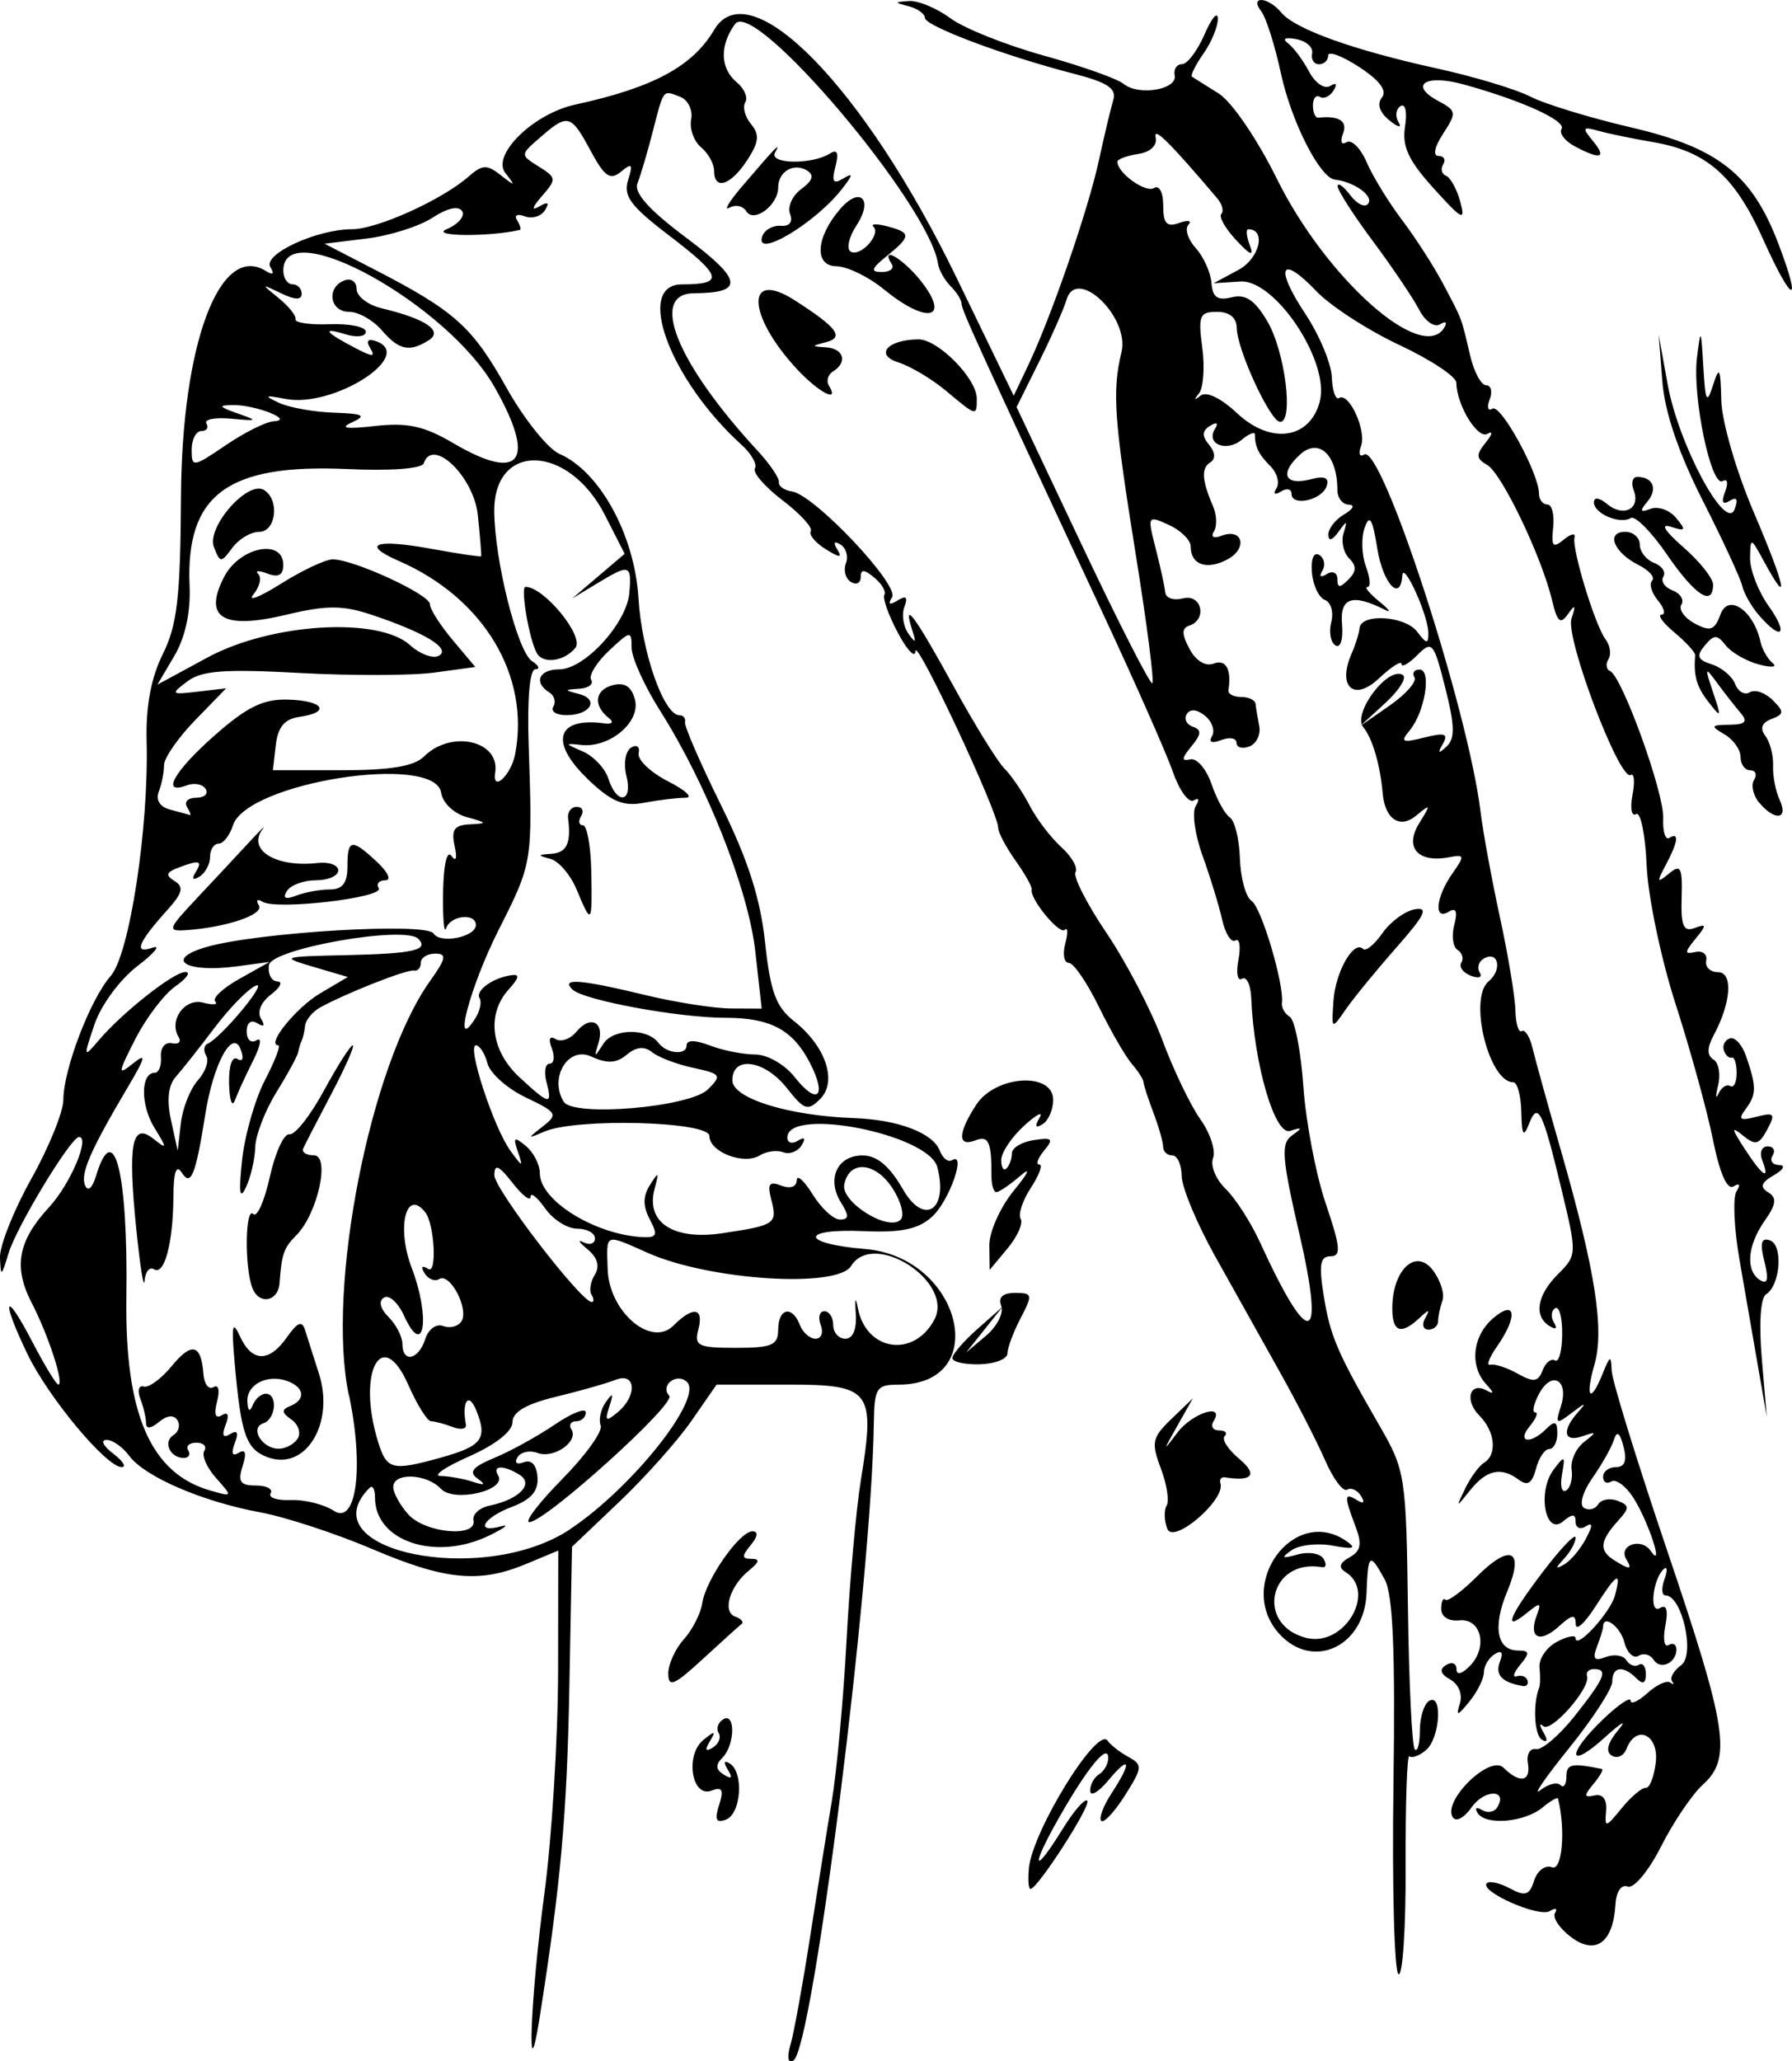 <?xml version="1.0" encoding="UTF-8" standalone="no"?>
<!-- Created with Inkscape (http://www.inkscape.org/) -->

<svg
   width="51.732mm"
   height="59.48mm"
   viewBox="0 0 51.732 59.48"
   version="1.1"
   id="svg5"
   xml:space="preserve"
   xmlns="http://www.w3.org/2000/svg"
   xmlns:svg="http://www.w3.org/2000/svg"><defs
     id="defs2" /><g
     id="layer1"
     transform="translate(-431.738,-698.376)"><path
       style="fill:#000000;stroke-width:0.265"
       d="m 454.565,757.354 c 0.098,-0.35 0.346,-1.717 0.551,-3.038 0.205,-1.321 0.49,-3.107 0.635,-3.969 0.144,-0.862 0.336,-2.953 0.426,-4.646 0.09,-1.693 0.275,-3.768 0.412,-4.61 0.423,-2.597 0.296,-2.762 -2.112,-2.762 h -2.052 l -0.725,1.046 c -0.399,0.575 -1.338,1.628 -2.087,2.34 l -1.362,1.294 -0.077,4.076 c -0.069,3.652 -0.248,5.646 -0.856,9.5 -0.384,2.435 -0.271,-0.533 0.136,-3.572 0.214,-1.601 0.392,-4.482 0.395,-6.403 l 0.005,-3.492 -0.918,0.383 c -1.359,0.568 -2.339,0.474 -4.455,-0.428 -1.047,-0.446 -2.499,-0.922 -3.227,-1.057 -1.678,-0.311 -3.339,-1.027 -3.785,-1.631 -0.19,-0.258 -0.488,-0.465 -0.661,-0.461 -0.174,0.005 -0.085,0.183 0.198,0.397 0.282,0.214 0.391,0.388 0.242,0.388 -0.438,0 -2.106,-1.998 -2.711,-3.248 -0.777,-1.604 -0.677,-1.924 0.121,-0.39 0.36,0.691 0.703,1.257 0.763,1.257 0.179,0 -0.285,-1.423 -0.769,-2.359 -0.535,-1.035 -0.396,-1.789 0.509,-2.766 0.603,-0.651 1.185,-2.019 0.859,-2.019 -0.235,0 -1.807,2.594 -2.037,3.361 -0.203,0.677 -0.224,0.687 -0.245,0.122 -0.013,-0.34 0.394,-1.364 0.903,-2.274 0.509,-0.911 0.926,-1.938 0.926,-2.283 0,-0.868 0.782,-2.914 1.366,-3.571 0.542,-0.611 1.103,-4.272 1.038,-6.773 -0.026,-1.007 0.126,-1.829 0.466,-2.514 0.417,-0.839 0.509,-1.633 0.526,-4.549 0.026,-4.416 1.12,-7.329 2.445,-6.51 0.212,0.131 0.26,0.093 0.135,-0.109 -0.228,-0.369 1.337,-1.094 2.361,-1.094 0.722,0 2.601,-0.85 3.366,-1.523 0.393,-0.345 0.525,-0.35 0.926,-0.035 0.418,0.328 0.432,0.321 0.13,-0.066 -0.405,-0.519 0.81,-1.708 2.012,-1.97 2.254,-0.49 3.394,-1.102 4.017,-2.159 1.022,-1.732 4.328,1.647 6.995,7.148 l 1.653,3.41 0.422,-0.888 c 0.671,-1.415 1.723,-4.462 2.036,-5.901 0.158,-0.728 0.346,-1.515 0.417,-1.75 0.098,-0.325 -0.173,-0.504 -1.134,-0.751 -1.984,-0.509 -4.306,-1.379 -4.306,-1.613 0,-0.117 -0.208,-0.267 -0.463,-0.334 -0.432,-0.113 -0.431,-0.123 0.011,-0.152 0.261,-0.017 0.796,0.207 1.191,0.498 0.394,0.291 1.607,0.775 2.695,1.076 1.088,0.301 2.123,0.668 2.301,0.815 0.428,0.355 1.56,0.169 1.476,-0.243 -0.036,-0.178 0.059,-0.324 0.211,-0.324 0.153,0 0.446,-0.387 0.651,-0.86 0.206,-0.473 0.378,-0.678 0.384,-0.456 0.006,0.222 -0.18,0.676 -0.414,1.009 -0.233,0.333 -0.382,0.633 -0.331,0.668 0.051,0.035 0.396,0.252 0.766,0.482 0.38,0.237 1.112,1.309 1.682,2.462 1.42,2.873 4.188,5.339 4.829,4.303 0.1,-0.162 0.05,-0.205 -0.118,-0.101 -0.162,0.1 -0.43,-0.088 -0.603,-0.422 -0.171,-0.332 -0.772,-1.223 -1.336,-1.98 -0.564,-0.758 -1.022,-1.472 -1.017,-1.587 0.005,-0.115 0.172,0.006 0.371,0.269 0.2,0.263 0.433,0.365 0.519,0.226 0.139,-0.225 -0.424,-0.621 -0.97,-0.682 -0.432,-0.049 -1.258,-1.677 -1.557,-3.066 -0.172,-0.8 -0.426,-1.604 -0.566,-1.786 -0.354,-0.462 0.191,-0.432 0.577,0.032 0.397,0.478 2.087,1.084 4.495,1.612 1.074,0.236 2.288,0.602 2.697,0.813 0.41,0.212 1.72,0.612 2.912,0.89 2.516,0.586 3.488,1.355 4.252,3.369 0.696,1.833 0.392,1.727 -0.454,-0.159 -0.814,-1.813 -1.623,-2.525 -3.167,-2.787 -0.577,-0.098 -1.287,-0.244 -1.576,-0.325 -0.463,-0.13 -0.483,-0.095 -0.166,0.288 0.415,0.5 0.225,0.557 -0.522,0.157 -0.286,-0.153 -0.457,-0.378 -0.381,-0.501 0.145,-0.234 -1.156,-0.825 -2.833,-1.286 -1.102,-0.303 -1.584,0.021 -0.719,0.483 0.521,0.279 0.529,0.335 0.134,0.939 -0.248,0.378 -0.303,0.643 -0.135,0.643 0.157,0 0.219,0.109 0.137,0.242 -0.082,0.133 -0.045,0.282 0.082,0.331 0.127,0.049 0.312,0.386 0.411,0.75 0.156,0.576 0.057,0.526 -0.766,-0.384 -0.732,-0.808 -0.919,-1.213 -0.829,-1.787 0.066,-0.419 0.01,-0.676 -0.129,-0.59 -0.135,0.084 -0.162,0.293 -0.059,0.465 0.105,0.175 -0.011,0.152 -0.264,-0.053 -0.285,-0.231 -0.364,-0.475 -0.214,-0.661 0.156,-0.195 -0.068,-0.494 -0.658,-0.879 -0.492,-0.321 -0.895,-0.47 -0.895,-0.331 0,0.139 -0.119,0.252 -0.265,0.252 -0.146,0 -0.235,-0.142 -0.198,-0.315 0.036,-0.173 -0.172,-0.358 -0.463,-0.411 -0.314,-0.057 -0.411,-0.01 -0.238,0.117 0.16,0.117 0.434,0.484 0.609,0.815 0.176,0.334 0.448,0.522 0.61,0.422 0.178,-0.11 0.217,-0.059 0.101,0.129 -0.105,0.17 -0.282,0.254 -0.394,0.185 -0.111,-0.069 -0.202,0.042 -0.202,0.246 0,0.204 0.07,0.363 0.154,0.354 0.599,-0.065 0.853,0.097 0.715,0.457 -0.09,0.234 -0.046,0.342 0.103,0.25 0.143,-0.088 0.405,0.173 0.581,0.582 0.176,0.408 0.637,1.159 1.023,1.669 0.387,0.509 0.923,1.343 1.191,1.852 0.556,1.054 0.505,0.918 0.771,2.051 0.111,0.473 0.319,0.86 0.462,0.86 0.143,0 0.189,0.185 0.102,0.411 -0.087,0.226 -0.051,0.345 0.08,0.264 0.239,-0.148 1.344,1.868 1.344,2.452 0,0.172 0.109,0.313 0.241,0.313 0.133,0 0.208,0.299 0.168,0.664 -0.06,0.547 -0.007,0.609 0.303,0.352 0.207,-0.171 0.347,-0.202 0.313,-0.069 -0.084,0.323 0.591,2.539 0.896,2.944 0.133,0.176 0.171,0.433 0.084,0.573 -0.086,0.139 -0.065,0.294 0.046,0.342 0.349,0.153 1.567,3.525 1.535,4.251 -0.017,0.38 0.062,0.634 0.176,0.564 0.293,-0.181 0.255,0.111 -0.102,0.781 -0.267,0.502 -0.256,0.535 0.09,0.25 0.343,-0.283 0.394,-0.186 0.368,0.696 -0.024,0.813 0.053,0.993 0.373,0.874 0.351,-0.131 0.355,-0.091 0.027,0.311 -0.324,0.398 -0.324,0.45 0,0.38 0.207,-0.045 0.346,0.068 0.309,0.25 -0.036,0.182 0.115,0.331 0.336,0.331 0.444,0 0.388,0.871 -0.116,1.813 -0.198,0.37 -0.202,0.589 -0.011,0.707 0.152,0.094 0.213,0.428 0.135,0.744 -0.077,0.315 -0.072,0.423 0.012,0.241 0.084,-0.183 0.236,-0.281 0.338,-0.218 0.102,0.063 0.185,-0.106 0.185,-0.376 0,-0.27 -0.064,-0.47 -0.142,-0.444 -0.078,0.026 -0.18,-0.069 -0.228,-0.211 -0.047,-0.142 0.032,-0.297 0.176,-0.345 0.144,-0.048 0.356,0.187 0.47,0.523 0.301,0.883 0.299,1.095 -0.015,1.516 -0.227,0.305 -0.168,0.348 0.31,0.224 0.52,-0.134 0.557,-0.09 0.312,0.368 -0.236,0.441 -0.343,0.467 -0.703,0.172 -0.344,-0.281 -0.334,-0.209 0.049,0.38 0.521,0.801 0.745,0.946 0.508,0.331 -0.084,-0.218 -0.013,-0.397 0.156,-0.397 0.17,0 0.235,0.119 0.145,0.265 -0.09,0.146 -0.008,0.268 0.183,0.273 0.2,0.005 0.137,0.13 -0.148,0.295 -0.369,0.214 -0.41,0.34 -0.163,0.492 0.258,0.159 0.236,0.342 -0.101,0.822 -0.504,0.72 -0.559,1.448 -0.129,1.714 0.215,0.133 0.25,-0.025 0.121,-0.539 -0.134,-0.535 -0.092,-0.696 0.16,-0.61 0.386,0.131 0.302,1.299 -0.112,1.557 -0.16,0.1 -0.209,0.843 -0.123,1.852 l 0.144,1.686 -0.253,-1.455 c -0.139,-0.8 -0.381,-2.192 -0.537,-3.093 -0.156,-0.901 -0.194,-1.782 -0.085,-1.959 0.122,-0.197 0.088,-0.253 -0.087,-0.145 -0.181,0.112 -0.398,-0.381 -0.592,-1.348 -0.169,-0.839 -0.653,-2.596 -1.076,-3.906 -0.423,-1.31 -0.8,-3.113 -0.838,-4.007 -0.038,-0.894 -0.175,-1.561 -0.305,-1.482 -0.13,0.079 -0.177,-0.168 -0.104,-0.549 0.073,-0.381 0.05,-0.642 -0.05,-0.58 -0.317,0.196 -1.893,-3.957 -1.711,-4.51 0.132,-0.402 0.11,-0.431 -0.103,-0.13 -0.217,0.307 -0.308,0.228 -0.456,-0.397 -0.299,-1.259 -1.456,-3.672 -1.875,-3.91 -0.321,-0.182 -0.328,-0.292 -0.041,-0.646 0.19,-0.234 0.214,-0.348 0.053,-0.252 -0.284,0.17 -0.895,-0.829 -0.902,-1.475 -0.002,-0.175 -0.746,-0.667 -1.654,-1.092 -0.908,-0.426 -1.984,-1.124 -2.391,-1.552 -1.026,-1.077 -1.21,-0.694 -0.315,0.657 0.408,0.616 0.752,1.44 0.766,1.831 0.014,0.391 0.109,0.661 0.21,0.598 0.287,-0.176 0.8,0.953 0.632,1.391 -0.082,0.214 -0.041,0.323 0.091,0.241 0.504,-0.311 3.001,7.35 3.36,10.308 0.071,0.582 0.322,1.951 0.559,3.043 0.237,1.091 0.438,2.3 0.447,2.687 0.009,0.386 0.092,0.656 0.185,0.598 0.092,-0.057 0.232,0.163 0.309,0.488 0.077,0.326 0.448,1.663 0.824,2.972 0.987,3.437 1.255,5.147 0.966,6.155 -0.281,0.979 -0.121,1.156 0.238,0.263 0.21,-0.523 0.241,-0.533 0.256,-0.085 0.009,0.281 0.731,2.62 1.604,5.2 1.739,5.138 1.869,5.992 1.03,6.751 -0.307,0.277 -0.85,1.08 -1.206,1.783 -0.36,0.711 -0.789,1.225 -0.964,1.158 -0.184,-0.071 -0.331,0.142 -0.353,0.513 -0.067,1.109 -0.571,1.479 -1.283,0.945 -0.334,-0.251 -0.542,-0.563 -0.462,-0.695 0.08,-0.132 0.012,-0.157 -0.152,-0.055 -0.314,0.194 -2.046,-0.574 -1.816,-0.805 0.074,-0.074 0.375,-0.006 0.668,0.152 0.441,0.236 0.563,0.196 0.698,-0.23 0.091,-0.285 0.32,-0.456 0.514,-0.381 0.294,0.113 0.398,-1.06 0.176,-1.98 -0.013,-0.054 -0.216,0.061 -0.451,0.256 -0.517,0.429 -1.645,0.524 -1.872,0.158 -0.09,-0.146 -0.035,-0.185 0.123,-0.088 0.158,0.098 0.357,0.065 0.442,-0.073 0.325,-0.526 -0.366,-0.533 -0.734,-0.008 -0.22,0.313 -0.458,0.438 -0.551,0.288 -0.294,-0.475 1.077,-1.811 1.466,-1.428 0.477,0.469 0.796,0.409 0.705,-0.132 -0.043,-0.255 0.063,-0.436 0.235,-0.403 0.172,0.033 0.678,-0.401 1.124,-0.964 0.865,-1.092 0.968,-1.345 0.547,-1.345 -0.146,0 -0.235,0.092 -0.198,0.204 0.11,0.337 -1.038,1.645 -1.264,1.441 -0.115,-0.104 -0.113,-0.022 0.006,0.182 0.132,0.227 0.113,0.308 -0.046,0.21 -0.22,-0.136 -0.265,-1.032 -0.076,-1.507 0.029,-0.073 0.033,-0.333 0.008,-0.579 -0.024,-0.245 0.2,-0.577 0.499,-0.737 0.299,-0.16 0.543,-0.208 0.543,-0.108 0,0.359 1.008,-0.738 1.139,-1.239 0.189,-0.722 0.053,-0.64 -0.58,0.348 -0.303,0.473 -0.553,0.693 -0.555,0.488 -0.004,-0.296 -0.104,-0.282 -0.489,0.067 -0.551,0.498 -0.882,0.334 -0.638,-0.316 0.142,-0.38 0.105,-0.39 -0.283,-0.074 -0.711,0.578 -0.521,0.1 0.48,-1.211 0.509,-0.667 0.926,-1.1 0.926,-0.963 0,0.137 -0.149,0.41 -0.331,0.606 -0.262,0.282 -0.262,0.317 -10e-4,0.17 0.181,-0.102 0.461,-0.432 0.622,-0.732 0.211,-0.395 0.212,-0.497 10e-4,-0.367 -0.16,0.099 -0.291,0.039 -0.291,-0.133 0,-0.236 -0.09,-0.238 -0.365,-0.01 -0.512,0.425 -0.745,-0.865 -0.27,-1.495 0.32,-0.424 0.341,-0.412 0.242,0.139 -0.06,0.331 -0.006,0.539 0.119,0.462 0.125,-0.077 0.197,-0.348 0.159,-0.602 -0.037,-0.254 0.122,-0.611 0.354,-0.793 0.379,-0.297 0.375,-0.315 -0.041,-0.17 -0.54,0.188 -0.606,-0.158 -0.132,-0.69 0.263,-0.295 0.228,-0.293 -0.17,0.011 -0.461,0.351 -0.487,0.336 -0.32,-0.189 0.24,-0.756 -0.264,-1.043 -0.63,-0.358 -0.158,0.295 -0.209,0.537 -0.113,0.537 0.096,0 0.026,0.179 -0.155,0.397 -0.39,0.47 0.017,0.538 0.476,0.079 0.247,-0.247 0.318,-0.218 0.318,0.132 0,0.247 -0.105,0.45 -0.234,0.45 -0.129,0 -0.301,0.258 -0.383,0.573 -0.109,0.417 -0.243,0.503 -0.494,0.314 -0.508,-0.382 -0.931,-0.29 -1.406,0.303 -0.415,0.519 -0.418,0.518 -0.142,-0.051 0.154,-0.319 0.399,-0.654 0.544,-0.743 0.387,-0.239 0.32,-0.906 -0.136,-1.362 -0.442,-0.442 -0.274,-0.996 0.219,-0.719 0.211,0.118 0.205,0.059 -0.018,-0.181 -0.491,-0.529 -0.401,-1.396 0.198,-1.909 0.653,-0.56 0.723,-0.059 0.113,0.812 -0.229,0.327 -0.318,0.566 -0.198,0.532 0.12,-0.035 0.474,0.079 0.787,0.253 0.467,0.26 0.597,0.243 0.726,-0.093 0.086,-0.225 0.247,-0.353 0.357,-0.285 0.11,0.068 0.204,-0.272 0.208,-0.757 0.004,-0.484 -0.087,-0.822 -0.203,-0.75 -0.116,0.072 -0.131,0.259 -0.033,0.417 0.106,0.171 0.054,0.211 -0.128,0.098 -0.465,-0.287 -0.366,-0.89 0.247,-1.503 0.545,-0.545 0.546,-0.575 0.096,-2.447 -0.55,-2.284 -0.679,-2.543 -0.94,-1.878 -0.157,0.401 -0.204,0.325 -0.219,-0.348 -0.01,-0.473 -0.116,-0.86 -0.234,-0.86 -0.704,0 -1.298,-2.423 -0.713,-2.908 0.414,-0.344 0.28,-0.917 -0.152,-0.65 -0.138,0.085 -0.183,0.264 -0.1,0.398 0.083,0.134 -0.034,0.173 -0.259,0.086 -0.225,-0.086 -0.348,-0.255 -0.274,-0.376 0.074,-0.12 0.025,-0.286 -0.109,-0.369 -0.134,-0.083 -0.177,-0.407 -0.095,-0.721 0.102,-0.391 0.053,-0.511 -0.157,-0.381 -0.44,0.272 -0.38,-0.413 0.096,-1.092 0.371,-0.529 0.364,-0.566 -0.089,-0.479 -0.896,0.172 -1.296,-0.279 -0.866,-0.975 0.347,-0.561 0.341,-0.577 -0.086,-0.224 -0.47,0.388 -0.897,0.102 -0.964,-0.644 -0.075,-0.834 -0.296,-1.59 -0.558,-1.905 -0.329,-0.397 0.71,-1.777 1.139,-1.512 0.123,0.076 -0.102,0.438 -0.501,0.805 l -0.726,0.666 0.85,-0.591 c 0.467,-0.325 0.788,-0.691 0.712,-0.813 -0.076,-0.122 -0.009,-0.223 0.148,-0.223 0.355,0 0.155,1.227 -0.287,1.759 -0.277,0.334 -0.216,0.363 0.423,0.203 0.596,-0.15 0.704,-0.113 0.537,0.182 -0.158,0.277 -0.131,0.297 0.107,0.077 0.247,-0.227 0.239,-0.604 -0.037,-1.692 -0.335,-1.322 -0.38,-1.374 -0.808,-0.946 -0.25,0.25 -0.454,0.365 -0.454,0.256 0,-0.109 -0.295,0.079 -0.655,0.418 -0.725,0.681 -1.208,0.238 -0.786,-0.721 0.112,-0.255 0.214,-0.582 0.227,-0.728 0.038,-0.438 1.312,-0.362 1.663,0.099 0.276,0.362 0.327,0.368 0.324,0.033 -0.005,-0.511 -0.723,-2.092 -0.752,-1.654 -0.051,0.786 -0.56,0.234 -0.723,-0.784 -0.137,-0.858 -0.221,-0.995 -0.364,-0.595 -0.102,0.286 -0.086,0.787 0.036,1.115 0.122,0.327 0.143,0.595 0.046,0.595 -0.097,0 0.055,0.187 0.337,0.416 0.282,0.229 0.365,0.341 0.184,0.25 -0.958,-0.485 -1.322,-0.366 -1.256,0.409 0.037,0.439 -0.044,0.7 -0.19,0.61 -0.14,-0.087 -0.194,-0.389 -0.12,-0.673 0.074,-0.284 -0.009,-0.571 -0.184,-0.638 -0.176,-0.067 -0.344,-0.424 -0.375,-0.792 -0.033,-0.394 0.054,-0.602 0.212,-0.505 0.147,0.091 0.187,0.294 0.09,0.452 -0.106,0.171 -0.054,0.211 0.128,0.098 0.169,-0.105 0.305,-0.04 0.305,0.144 0,0.259 0.07,0.263 0.318,0.016 0.235,-0.235 0.24,-0.395 0.021,-0.614 -0.163,-0.163 -0.235,-0.491 -0.16,-0.728 0.118,-0.372 0.098,-0.377 -0.149,-0.034 -0.179,0.249 -0.287,0.279 -0.29,0.079 -0.002,-0.175 0.204,-0.439 0.459,-0.587 0.257,-0.15 0.316,-0.273 0.132,-0.278 -0.182,-0.004 -0.331,-0.194 -0.331,-0.422 0,-1.01 -0.531,-1.518 -1.073,-1.028 -0.611,0.553 -0.452,0.916 0.315,0.715 0.392,-0.103 0.529,-0.041 0.448,0.2 -0.136,0.407 -1.013,0.6 -1.013,0.223 0,-0.141 -0.137,-0.172 -0.305,-0.068 -0.181,0.112 -0.234,0.073 -0.13,-0.095 0.097,-0.156 0.017,-0.443 -0.176,-0.636 -0.338,-0.338 -0.447,-0.56 -0.447,-0.914 0,-0.091 -0.173,-0.021 -0.385,0.155 -0.439,0.365 -1.037,0.12 -0.769,-0.314 0.108,-0.176 0.054,-0.211 -0.141,-0.09 -0.233,0.144 -0.24,0.291 -0.028,0.546 0.18,0.217 0.194,0.409 0.036,0.507 -0.267,0.165 -0.245,0.52 0.079,1.267 0.108,0.248 0.119,0.574 0.026,0.725 -0.099,0.16 -0.01,0.213 0.214,0.127 0.617,-0.237 0.77,0.363 0.175,0.681 -0.596,0.319 -1.06,0.157 -1.06,-0.369 0,-0.186 -0.283,-0.468 -0.629,-0.625 -0.62,-0.282 -0.625,-0.272 -0.381,0.685 0.137,0.534 0.261,1.104 0.276,1.266 0.015,0.162 0.246,0.237 0.513,0.168 0.534,-0.14 0.709,0.61 0.183,0.785 -0.226,0.075 -0.225,0.245 0.004,0.674 0.185,0.346 0.462,0.513 0.699,0.422 0.351,-0.135 0.518,0.169 0.424,0.766 -0.017,0.109 0.147,0.198 0.366,0.198 0.218,0 0.406,0.089 0.417,0.198 0.011,0.109 0.059,0.399 0.106,0.643 0.047,0.245 -0.081,0.509 -0.285,0.587 -0.204,0.078 -0.371,0.031 -0.371,-0.106 0,-0.136 -0.198,-0.172 -0.44,-0.079 -0.274,0.105 -0.375,0.064 -0.268,-0.111 0.095,-0.154 0.006,-0.418 -0.198,-0.587 -0.228,-0.189 -0.431,-0.21 -0.528,-0.053 -0.087,0.14 -0.008,0.305 0.175,0.367 0.258,0.087 0.248,0.214 -0.043,0.567 -0.286,0.346 -0.294,0.435 -0.033,0.374 0.188,-0.045 0.464,0.276 0.614,0.713 0.149,0.437 0.387,0.87 0.529,0.962 0.142,0.093 0.273,0.628 0.291,1.191 0.018,0.562 0.17,1.111 0.337,1.219 0.283,0.183 0.948,2.425 0.875,2.949 -0.018,0.129 0.085,0.308 0.229,0.397 0.144,0.089 0.32,0.995 0.391,2.014 0.071,1.019 0.361,2.536 0.645,3.373 0.427,1.257 0.451,1.521 0.138,1.521 -0.298,0 -0.34,0.241 -0.198,1.124 0.19,1.186 0.384,1.637 1.616,3.77 0.74,1.281 0.766,1.447 0.817,5.256 0.029,2.163 0.118,3.999 0.198,4.079 0.08,0.08 0.146,-0.165 0.146,-0.544 0,-0.379 0.119,-0.764 0.265,-0.853 0.402,-0.249 0.318,1.082 -0.09,1.421 -0.195,0.162 -0.41,0.24 -0.477,0.173 -0.067,-0.067 -0.115,1.352 -0.108,3.152 0.007,1.8 -0.086,3.212 -0.207,3.137 -0.121,-0.075 -0.186,-2.534 -0.145,-5.465 0.055,-3.864 -0.014,-5.492 -0.252,-5.924 -0.437,-0.795 -0.482,-0.761 -0.525,0.396 -0.058,1.544 -1.554,2.238 -2.521,1.17 -1.274,-1.407 0.419,-3.733 1.943,-2.671 0.3,0.209 0.204,0.241 -0.397,0.129 -0.437,-0.081 -0.972,-0.021 -1.191,0.134 -0.316,0.224 -0.28,0.249 0.176,0.121 0.315,-0.088 0.651,-0.034 0.747,0.122 0.096,0.155 0.076,0.265 -0.044,0.244 -1.516,-0.263 -1.941,1.667 -0.45,2.041 1.095,0.275 2.046,-1.335 1.124,-1.905 -0.205,-0.127 -0.167,-0.258 0.123,-0.42 0.329,-0.184 0.366,-0.383 0.166,-0.907 -0.329,-0.864 -0.321,-0.973 0.05,-0.743 0.191,0.118 0.234,0.072 0.114,-0.121 -0.105,-0.17 -0.286,-0.252 -0.401,-0.181 -0.115,0.071 -0.403,-0.314 -0.639,-0.856 -0.237,-0.542 -0.831,-1.699 -1.321,-2.572 -0.49,-0.873 -1.322,-2.361 -1.85,-3.307 -0.528,-0.946 -0.962,-1.988 -0.965,-2.315 -0.003,-0.327 -0.125,-0.595 -0.271,-0.595 -0.146,0 -0.265,-0.111 -0.265,-0.247 0,-0.136 -0.127,-0.583 -0.283,-0.992 -0.156,-0.41 -0.283,-0.804 -0.283,-0.877 -1.4e-4,-0.073 -0.153,-0.311 -0.34,-0.529 -0.187,-0.218 -0.616,-0.962 -0.954,-1.654 -0.338,-0.691 -0.726,-1.257 -0.863,-1.257 -0.137,0 -0.183,-0.25 -0.103,-0.555 0.08,-0.305 0.075,-0.485 -0.012,-0.399 -0.153,0.153 -1.02,-0.901 -0.956,-1.163 0.018,-0.073 -0.193,-0.448 -0.468,-0.835 -0.275,-0.386 -0.5,-0.813 -0.5,-0.949 0,-0.442 -2.372,-5.504 -2.388,-5.095 -0.008,0.218 -0.237,-0.02 -0.508,-0.529 -0.271,-0.509 -0.446,-1.002 -0.389,-1.095 0.057,-0.093 -0.073,-0.316 -0.29,-0.496 -0.295,-0.245 -0.394,-0.248 -0.394,-0.014 0,0.172 -0.127,0.234 -0.283,0.138 -0.155,-0.096 -0.22,-0.337 -0.144,-0.536 0.076,-0.199 0.007,-0.443 -0.155,-0.543 -0.184,-0.114 -0.219,-0.06 -0.093,0.143 0.152,0.247 0.071,0.244 -0.339,-0.012 -0.297,-0.185 -0.489,-0.419 -0.427,-0.519 0.062,-0.1 -0.305,-0.501 -0.816,-0.89 -0.511,-0.389 -0.869,-0.804 -0.797,-0.92 0.072,-0.117 -0.1,-0.421 -0.381,-0.676 -2.073,-1.876 -3.099,-4.634 -1.724,-4.634 1.237,0 1.171,-0.234 -0.404,-1.435 -1.081,-0.825 -1.297,-1.119 -1.152,-1.574 0.148,-0.465 0.113,-0.506 -0.204,-0.243 -0.312,0.259 -0.471,0.151 -0.874,-0.597 -0.572,-1.062 -0.659,-1.086 -1.449,-0.401 -0.592,0.513 -0.592,0.513 -0.051,0.851 0.513,0.32 0.517,0.364 0.088,0.855 -0.279,0.319 -0.31,0.434 -0.081,0.299 0.259,-0.152 0.311,-0.12 0.172,0.105 -0.11,0.178 -0.373,0.257 -0.584,0.176 -0.214,-0.082 -0.312,-0.032 -0.222,0.114 0.089,0.144 0.125,0.27 0.08,0.28 -0.896,0.204 -2.61,0.188 -2.115,-0.021 0.337,-0.142 0.539,-0.377 0.449,-0.522 -0.1,-0.162 -0.429,-0.09 -0.854,0.189 -0.38,0.249 -1.237,0.52 -1.904,0.602 l -1.213,0.149 1.455,0.752 c 2.304,1.19 2.809,1.642 3.794,3.399 0.509,0.908 1.2,1.77 1.534,1.915 1.163,0.506 2.168,2.342 2.279,4.166 0.095,1.56 0.732,3.375 1.184,3.375 0.112,0 0.184,0.089 0.159,0.198 -0.025,0.109 0.442,1.186 1.038,2.392 0.778,1.574 1.137,2.692 1.273,3.96 0.153,1.426 0.313,1.863 0.833,2.273 0.92,0.724 1.263,1.744 0.757,2.25 -0.355,0.355 -0.459,0.321 -0.956,-0.31 -0.644,-0.819 -1.578,-0.955 -1.578,-0.23 0,0.521 1.621,1.024 3.511,1.091 1.271,0.045 2.28,0.427 2.476,0.938 0.084,0.22 0.243,0.344 0.352,0.277 0.432,-0.267 -0.078,1.182 -0.574,1.631 -0.397,0.359 -0.887,0.463 -1.957,0.416 -1.872,-0.083 -1.852,0.359 0.024,0.515 2.778,0.23 3.685,3.914 0.964,3.914 -0.639,0 -0.697,0.091 -0.712,1.124 -0.067,4.596 -1.763,18.032 -2.319,18.376 -0.162,0.1 -0.194,-0.081 -0.083,-0.475 z m 24.684,-7.389 c 0.111,0.01 0.241,-0.322 0.289,-0.738 0.092,-0.803 -0.57,-1.106 -0.846,-0.386 -0.078,0.203 -0.269,0.291 -0.425,0.194 -0.187,-0.115 -0.121,-0.37 0.192,-0.744 0.262,-0.313 0.091,-0.219 -0.38,0.208 -1.078,0.979 -1.135,0.515 -0.062,-0.513 0.437,-0.418 0.794,-0.66 0.794,-0.538 0,0.123 0.218,0.025 0.484,-0.216 0.266,-0.241 0.564,-0.379 0.661,-0.306 0.097,0.073 0.119,0.055 0.049,-0.039 -0.07,-0.095 0.05,-0.303 0.267,-0.463 0.408,-0.3 0.022,-2.011 -0.453,-2.011 -0.109,0 -0.124,-0.208 -0.032,-0.463 0.091,-0.255 0.084,-0.39 -0.017,-0.3 -0.323,0.288 -0.428,1.322 -0.114,1.128 0.192,-0.119 0.245,0.054 0.157,0.514 -0.073,0.381 -0.031,0.63 0.094,0.553 0.124,-0.077 0.226,-0.021 0.226,0.125 0,0.398 -0.469,0.608 -0.661,0.296 -0.093,-0.15 -0.288,-0.2 -0.433,-0.11 -0.145,0.09 -0.33,-0.087 -0.409,-0.393 -0.12,-0.46 -0.613,-0.818 -0.613,-0.445 0,0.061 -0.08,0.32 -0.178,0.575 -0.136,0.355 -0.076,0.425 0.256,0.298 0.239,-0.092 0.506,-0.051 0.593,0.091 0.087,0.142 0.25,0.201 0.361,0.132 0.111,-0.069 0.202,0.052 0.202,0.269 0,0.271 -0.085,0.309 -0.273,0.121 -0.384,-0.384 -0.697,-0.34 -0.697,0.099 0,0.205 -0.562,1.068 -1.248,1.918 -0.686,0.85 -1.062,1.398 -0.836,1.217 0.227,-0.181 0.491,-0.25 0.586,-0.154 0.096,0.096 0.174,-0.014 0.174,-0.243 0,-0.368 0.149,-0.4 1.025,-0.22 0.054,0.011 -0.055,0.206 -0.243,0.432 -0.283,0.34 -0.277,0.398 0.034,0.331 0.236,-0.051 0.359,0.115 0.33,0.448 -0.043,0.495 -0.014,0.49 0.449,-0.078 0.272,-0.334 0.586,-0.599 0.697,-0.589 z m -31.062,-7.458 c 1.801,-1.196 3.867,-3.797 3.38,-4.256 -0.297,-0.279 -0.786,0.107 -0.508,0.402 0.209,0.222 -3.584,3.645 -4.04,3.645 -0.151,0 0.277,-0.559 0.95,-1.243 0.674,-0.683 1.173,-1.379 1.109,-1.545 -0.064,-0.166 0.003,-0.47 0.149,-0.676 0.204,-0.287 0.227,-0.258 0.102,0.128 -0.138,0.424 -0.102,0.449 0.24,0.166 0.573,-0.476 0.529,-1.17 -0.06,-0.936 -0.255,0.101 -1.029,0.321 -1.72,0.488 -0.863,0.209 -1.257,0.44 -1.257,0.737 0,0.262 -0.496,0.651 -1.257,0.987 -0.691,0.305 -1.058,0.558 -0.815,0.563 0.243,0.005 0.659,0.079 0.926,0.166 0.351,0.114 0.389,0.088 0.136,-0.093 -0.263,-0.188 -0.142,-0.336 0.49,-0.597 0.461,-0.191 1.243,-0.622 1.738,-0.958 0.495,-0.336 0.899,-0.495 0.899,-0.354 0,0.141 -0.126,0.257 -0.28,0.257 -0.154,0 -0.215,0.106 -0.135,0.235 0.216,0.35 -0.515,0.856 -0.98,0.678 -0.222,-0.085 -0.481,-0.029 -0.576,0.125 -0.099,0.161 -0.022,0.222 0.181,0.144 0.221,-0.085 0.37,0.076 0.396,0.428 0.03,0.401 -0.183,0.649 -0.737,0.858 -0.832,0.314 -1.092,0.777 -0.316,0.563 0.255,-0.07 0.106,0.047 -0.331,0.261 -1.546,0.758 -3.307,0.179 -3.307,-1.087 0,-0.243 -0.07,-0.371 -0.156,-0.285 -1.817,1.817 3.264,2.871 5.781,1.2 z m 30.503,0.867 c -0.25,-0.404 0.423,-0.646 0.697,-0.251 0.416,0.602 -0.071,-0.879 -0.511,-1.551 -0.213,-0.326 -0.494,-0.527 -0.623,-0.447 -0.13,0.08 -0.236,0.019 -0.236,-0.135 0,-0.154 0.167,-0.28 0.372,-0.28 0.254,0 0.323,-0.186 0.218,-0.588 -0.108,-0.413 -0.191,-0.472 -0.278,-0.198 -0.068,0.215 -0.347,0.709 -0.62,1.099 -0.281,0.401 -0.387,0.776 -0.245,0.864 0.138,0.085 0.323,0.039 0.41,-0.102 0.087,-0.142 0.339,-0.188 0.559,-0.104 0.352,0.135 0.354,0.205 0.01,0.584 -0.516,0.57 -0.546,0.854 -0.119,1.124 0.46,0.292 0.551,0.288 0.365,-0.014 z m -33.283,-1.127 c -0.036,-0.173 0.172,-0.365 0.463,-0.425 0.851,-0.177 1.288,-0.622 0.872,-0.886 -0.459,-0.291 -0.807,-0.284 -0.624,0.013 0.267,0.432 -1.273,0.793 -1.652,0.387 -0.413,-0.442 -1.375,-0.478 -1.375,-0.051 0,0.17 0.197,0.528 0.438,0.794 0.487,0.538 1.983,0.673 1.877,0.169 z m -3.6,-3.617 c -0.649,-3.088 0.61,-9.509 2.343,-11.942 0.468,-0.658 0.495,-0.795 0.151,-0.795 -0.228,0 -0.415,0.119 -0.415,0.265 0,0.146 -0.089,0.246 -0.198,0.224 -0.2,-0.041 -1.975,0.658 -2.712,1.068 -0.218,0.121 -0.412,0.357 -0.43,0.523 -0.018,0.166 -0.063,0.361 -0.099,0.434 -0.036,0.073 -0.082,0.222 -0.101,0.331 -0.019,0.109 -0.302,0.629 -0.628,1.156 -0.327,0.526 -0.602,1.241 -0.612,1.587 -0.01,0.347 -0.131,0.868 -0.269,1.159 -0.179,0.378 -0.211,0.155 -0.111,-0.784 0.077,-0.722 0.375,-1.764 0.662,-2.315 0.287,-0.551 0.46,-1.002 0.385,-1.002 -0.367,0 0.509,-1.087 1.21,-1.501 l 0.796,-0.47 -0.997,-0.294 c -0.959,-0.283 -0.923,-0.296 0.966,-0.337 1.931,-0.043 2.388,-0.147 2.062,-0.473 -0.391,-0.391 -4.239,0.288 -4.308,0.76 -0.037,0.255 0.072,0.467 0.241,0.471 0.169,0.005 0.087,0.175 -0.182,0.379 -0.287,0.217 -0.407,0.505 -0.29,0.694 0.128,0.206 0.089,0.255 -0.106,0.134 -0.183,-0.113 -0.305,-0.017 -0.305,0.239 0,0.24 0.126,0.35 0.286,0.251 0.158,-0.097 0.114,0.164 -0.096,0.58 -0.21,0.416 -0.449,0.935 -0.53,1.154 -0.081,0.218 -0.157,0.003 -0.169,-0.479 -0.012,-0.514 0.087,-0.809 0.241,-0.714 0.154,0.095 0.192,-0.02 0.092,-0.28 -0.232,-0.605 -0.787,0.413 -1.018,1.869 -0.281,1.772 -0.417,2.109 -0.683,1.689 -0.155,-0.245 -0.234,-0.017 -0.239,0.693 -0.01,1.35 -0.259,2.284 -0.56,2.098 -0.129,-0.08 -0.252,0.07 -0.273,0.334 -0.021,0.263 -0.129,-0.414 -0.24,-1.506 -0.248,-2.449 -0.127,-3.085 0.495,-2.594 0.402,0.318 0.404,0.293 0.03,-0.317 -0.406,-0.66 -0.4,-1.587 0.009,-1.587 0.119,0 0.199,-0.208 0.179,-0.463 -0.02,-0.257 0.119,-0.431 0.314,-0.39 0.193,0.04 0.282,-0.039 0.198,-0.175 -0.296,-0.479 0.17,-1.136 0.705,-0.996 0.285,0.075 0.443,0.06 0.35,-0.033 -0.093,-0.093 0.223,-0.388 0.701,-0.655 l 0.87,-0.487 -0.926,0.125 c -1.502,0.203 -2.143,-0.198 -0.892,-0.557 1.485,-0.427 6.347,-0.715 6.549,-0.389 0.191,0.309 1.222,0.103 1.222,-0.244 0,-0.357 -0.735,-0.278 -0.858,0.093 -0.06,0.18 -0.1,-0.285 -0.088,-1.032 0.012,-0.8 0.112,-1.234 0.242,-1.054 0.133,0.184 0.17,0.068 0.091,-0.29 -0.103,-0.469 -0.009,-0.601 0.44,-0.622 0.513,-0.024 0.503,-0.045 -0.091,-0.209 -0.372,-0.103 -0.694,-0.41 -0.737,-0.701 -0.168,-1.154 -5.617,-0.301 -6.012,0.942 -0.092,0.288 -0.278,0.525 -0.413,0.525 -0.136,0 -0.247,0.172 -0.247,0.381 0,0.21 -0.137,0.466 -0.305,0.57 -0.189,0.117 -0.234,0.073 -0.117,-0.117 0.216,-0.349 0.118,-0.375 -0.504,-0.136 -0.345,0.132 -0.365,0.216 -0.095,0.383 0.271,0.167 0.226,0.347 -0.203,0.823 -0.857,0.951 -0.994,1.29 -0.443,1.1 0.262,-0.091 0.069,0.147 -0.429,0.528 -0.508,0.389 -1.054,1.13 -1.242,1.689 -0.321,0.95 -0.316,0.972 0.112,0.467 0.688,-0.811 2.173,-1.984 2.512,-1.984 0.167,0 0.037,0.186 -0.288,0.414 -0.325,0.228 -0.845,0.912 -1.155,1.519 -0.509,0.997 -0.516,1.066 -0.072,0.71 0.4,-0.322 0.375,-0.199 -0.136,0.664 -1.088,1.835 -1.383,2.51 -1.244,2.847 0.081,0.195 0.208,0.087 0.316,-0.268 0.521,-1.715 0.927,-0.092 0.877,3.506 -0.047,3.357 0.698,5.074 2.418,5.569 0.652,0.188 0.655,0.183 0.173,-0.357 -0.269,-0.301 -0.423,-0.654 -0.342,-0.785 0.081,-0.13 -0.021,-0.237 -0.227,-0.237 -0.205,0 -0.312,0.099 -0.237,0.22 0.075,0.121 0.017,0.22 -0.128,0.22 -0.398,0 -0.608,-0.469 -0.296,-0.661 0.15,-0.093 0.201,-0.285 0.113,-0.428 -0.101,-0.163 -0.299,-0.144 -0.533,0.051 -0.237,0.196 -0.373,0.209 -0.373,0.035 0,-0.151 -0.074,-0.469 -0.165,-0.705 -0.091,-0.236 -0.047,-0.395 0.097,-0.352 0.144,0.042 0.506,-0.221 0.803,-0.584 0.581,-0.71 0.856,-0.646 0.921,0.216 0.022,0.297 0.154,0.471 0.292,0.385 0.144,-0.089 0.188,0.088 0.102,0.416 -0.097,0.369 -0.049,0.509 0.136,0.395 0.182,-0.112 0.222,-0.012 0.111,0.278 -0.117,0.306 -0.074,0.392 0.132,0.265 0.207,-0.128 0.25,-0.041 0.132,0.265 -0.113,0.294 -0.072,0.391 0.116,0.275 0.194,-0.12 0.231,0.008 0.111,0.383 -0.144,0.453 -0.069,0.562 0.384,0.562 0.309,0 0.5,0.101 0.424,0.225 -0.076,0.124 0.184,0.211 0.58,0.194 0.395,-0.017 0.957,0.123 1.248,0.311 0.651,0.421 0.871,-1.266 0.435,-3.339 z m -2.345,1.795 c -0.624,-0.236 -0.768,-0.651 -0.953,-2.759 -0.093,-1.058 -0.061,-1.204 0.157,-0.728 0.345,0.751 0.842,0.759 1.359,0.02 0.304,-0.434 0.432,-0.483 0.521,-0.198 0.065,0.207 0.245,0.774 0.401,1.26 0.458,1.434 -0.395,2.816 -1.485,2.404 z m 0.87,-0.539 c 0.1,-0.162 0.018,-0.409 -0.183,-0.549 -0.282,-0.197 -0.29,-0.286 -0.034,-0.389 0.449,-0.182 0.417,-0.53 -0.066,-0.715 -0.579,-0.222 -1.194,0.086 -1.17,0.587 0.013,0.275 0.07,0.313 0.154,0.104 0.073,-0.182 0.243,-0.331 0.376,-0.331 0.355,0 0.296,0.732 -0.069,0.853 -0.4,0.133 -0.037,0.734 0.444,0.734 0.201,0 0.447,-0.132 0.547,-0.294 z m -1.309,-4.346 c -0.231,-0.602 -0.207,-2.368 0.029,-2.132 0.107,0.107 0.322,-0.379 0.477,-1.08 0.156,-0.701 0.409,-1.25 0.564,-1.221 0.155,0.03 0.602,-0.536 0.994,-1.257 0.392,-0.721 0.768,-1.311 0.834,-1.311 0.066,0 -0.209,0.625 -0.61,1.389 -0.402,0.764 -0.771,1.478 -0.82,1.587 -0.049,0.109 0.089,0.198 0.308,0.198 0.482,0 0.109,1.692 -0.51,2.311 -0.357,0.357 -0.42,0.537 -0.48,1.371 -0.039,0.545 -0.593,0.646 -0.786,0.144 z m -1.624,-11.222 c 0.487,-0.516 1.164,-1.24 1.503,-1.609 0.34,-0.369 0.528,-0.553 0.419,-0.41 -0.458,0.601 0.38,1.117 1.587,0.979 0.327,-0.038 0.595,0.059 0.595,0.215 0,0.156 -0.291,0.284 -0.646,0.284 -0.355,0 -0.732,0.139 -0.837,0.31 -0.13,0.211 -0.044,0.253 0.271,0.132 0.254,-0.098 0.69,-0.177 0.969,-0.177 0.365,0 0.508,-0.186 0.508,-0.661 0,-0.8 0.119,-0.818 0.855,-0.132 0.317,0.296 0.422,0.529 0.238,0.529 -0.182,0 -0.267,0.102 -0.189,0.228 0.169,0.273 -2.954,0.638 -3.353,0.392 -0.153,-0.095 -0.202,-0.049 -0.109,0.101 0.165,0.266 -0.932,0.639 -2.119,0.719 -0.527,0.036 -0.5,-0.043 0.309,-0.899 z m 7.072,16.116 c 1.182,-0.328 1.344,-0.543 1.019,-1.353 -0.222,-0.554 -0.427,-0.279 -0.302,0.405 0.023,0.127 -0.151,0.157 -0.387,0.066 -0.236,-0.091 -0.516,-0.165 -0.621,-0.165 -0.106,0 -0.402,-0.476 -0.659,-1.058 -0.763,-1.73 -1.489,-0.347 -0.868,1.654 0.251,0.808 0.402,0.845 1.818,0.452 z m -0.458,-3.415 c 0.092,-0.291 0.319,-0.456 0.52,-0.379 0.196,0.075 0.434,0.012 0.528,-0.14 0.22,-0.356 -0.334,-1.407 -0.642,-1.217 -0.128,0.079 -0.319,0.005 -0.424,-0.166 -0.119,-0.192 -0.077,-0.239 0.11,-0.123 0.252,0.156 0.174,-1.296 -0.088,-1.632 -0.555,-0.712 -0.839,0.429 -0.396,1.593 0.551,1.45 0.361,2.658 -0.218,1.388 -0.173,-0.379 -0.434,-0.616 -0.58,-0.525 -0.164,0.101 -0.112,0.317 0.133,0.563 0.219,0.219 0.399,0.569 0.399,0.777 0,0.557 0.468,0.459 0.657,-0.138 z m 10.191,-0.278 c 0,-0.62 0.405,-0.706 0.625,-0.132 0.084,0.218 0.288,0.397 0.453,0.397 0.166,0 0.233,-0.179 0.149,-0.397 -0.084,-0.218 -0.037,-0.397 0.104,-0.397 0.141,0 0.256,0.179 0.256,0.397 0,0.218 0.158,0.397 0.351,0.397 0.219,0 0.332,-0.274 0.301,-0.728 -0.031,-0.448 -0.007,-0.506 0.061,-0.152 0.24,1.238 1.611,1.444 2.206,0.332 0.585,-1.093 -1.753,-2.602 -2.402,-1.551 -0.402,0.65 -4.082,0.414 -5.867,-0.377 -1.26,-0.558 -1.194,-0.585 -1.161,0.467 0.038,1.227 1.256,2.273 1.899,1.63 0.571,-0.571 0.885,-0.521 0.719,0.113 -0.124,0.473 -0.008,0.529 1.083,0.529 1.045,0 1.221,-0.076 1.221,-0.529 z m 15.043,-2.766 c -0.507,-2.206 -0.536,-2.604 -0.21,-2.836 0.313,-0.222 0.302,-0.245 -0.058,-0.13 -0.438,0.139 -1.039,-1.919 -1.12,-3.834 -0.016,-0.386 -0.136,-0.636 -0.266,-0.556 -0.13,0.081 -0.177,-0.165 -0.104,-0.546 0.073,-0.381 0.034,-0.632 -0.086,-0.558 -0.12,0.074 -0.293,-0.197 -0.384,-0.603 -0.091,-0.406 -0.345,-1.235 -0.565,-1.843 -0.22,-0.607 -0.309,-1.251 -0.199,-1.43 0.116,-0.187 0.092,-0.258 -0.056,-0.167 -0.142,0.087 -0.412,-0.281 -0.6,-0.819 -0.188,-0.538 -1.093,-2.585 -2.01,-4.55 -3.651,-7.818 -4.093,-8.787 -4.093,-8.967 0,-0.103 -0.142,-0.329 -0.315,-0.502 -0.173,-0.173 -0.337,-0.465 -0.364,-0.648 -0.253,-1.707 -5.305,-7.674 -5.857,-6.919 -0.454,0.621 -0.434,1.286 0.051,1.688 0.217,0.18 0.325,0.438 0.242,0.573 -0.084,0.135 -0.009,0.419 0.167,0.63 0.252,0.304 0.228,0.523 -0.116,1.047 -0.475,0.724 -0.951,0.874 -0.951,0.298 0,-0.2 -0.17,-0.506 -0.378,-0.679 -0.208,-0.173 -0.336,-0.535 -0.284,-0.805 0.052,-0.271 -0.092,-0.563 -0.321,-0.651 -0.506,-0.194 -0.465,-0.248 -0.798,1.044 -0.15,0.582 -0.345,1.237 -0.432,1.455 -0.109,0.272 0.337,0.769 1.417,1.576 1.623,1.214 1.674,1.587 0.217,1.595 -1.313,0.007 -0.501,2.019 1.833,4.543 0.358,0.387 0.635,0.796 0.617,0.909 -0.018,0.114 0.152,0.234 0.377,0.267 0.643,0.094 3.107,2.699 2.889,3.053 -0.128,0.207 -0.075,0.238 0.159,0.093 0.247,-0.153 0.305,-0.099 0.198,0.182 -0.084,0.219 -0.034,0.566 0.112,0.771 0.21,0.295 0.234,0.277 0.116,-0.09 -0.296,-0.921 0.073,-0.424 1.172,1.578 0.616,1.123 1.285,2.206 1.485,2.406 0.201,0.201 0.529,0.681 0.729,1.068 0.2,0.387 0.611,0.927 0.914,1.201 0.303,0.274 0.487,0.599 0.411,0.723 -0.076,0.124 0.325,0.911 0.892,1.751 0.567,0.839 1.293,2.229 1.613,3.089 0.32,0.86 0.814,1.891 1.099,2.291 0.285,0.4 0.45,0.905 0.367,1.121 -0.083,0.217 0.079,0.614 0.36,0.884 0.281,0.27 0.73,0.966 0.996,1.548 1.426,3.113 1.885,3.011 1.136,-0.252 z m -10.195,-24.318 c -0.411,-0.344 -1.032,-0.714 -1.378,-0.823 -0.699,-0.219 -0.318,-0.657 0.577,-0.665 0.565,-0.005 1.685,1.13 1.685,1.707 0,0.52 10e-4,0.52 -0.884,-0.219 z m -4.32,-0.644 c -1.434,-1.55 -1.473,-2.881 -0.057,-1.975 1.227,0.785 1.444,1.072 0.916,1.21 -0.44,0.115 -0.44,0.122 4.2e-4,0.152 0.508,0.034 0.619,0.432 0.194,0.695 -0.148,0.091 -0.2,0.277 -0.117,0.412 0.321,0.519 -0.306,0.189 -0.937,-0.494 z m 2.514,-2.294 c -0.437,-0.358 -1.05,-0.655 -1.364,-0.66 -0.65,-0.011 -0.593,-0.839 0.114,-1.657 0.57,-0.659 0.96,-0.274 0.474,0.467 -0.225,0.343 -0.304,0.688 -0.177,0.766 0.276,0.171 0.885,-0.492 0.66,-0.717 -0.086,-0.086 0.094,-0.091 0.399,-0.011 0.695,0.182 0.694,0.284 -0.014,0.857 -0.45,0.364 -0.48,0.461 -0.144,0.461 0.234,0 0.364,-0.099 0.29,-0.22 -0.373,-0.603 0.402,-0.116 0.911,0.573 0.768,1.039 0.053,1.126 -1.149,0.141 z m -3.499,-1.53 c 0.064,-0.182 0.303,-0.315 0.53,-0.297 0.256,0.021 0.358,-0.111 0.269,-0.343 -0.08,-0.207 0.067,-0.531 0.326,-0.72 0.328,-0.239 0.378,-0.401 0.165,-0.532 -0.382,-0.236 -0.834,0.028 -0.834,0.488 0,0.514 -0.704,1.038 -0.921,0.687 -0.096,-0.155 -0.315,-0.201 -0.487,-0.102 -0.172,0.099 -0.017,-0.167 0.345,-0.591 1.003,-1.175 1.162,-1.338 0.972,-1 -0.187,0.334 1.068,0.354 1.587,0.026 0.21,-0.133 0.259,-0.015 0.157,0.377 -0.115,0.441 -0.065,0.52 0.223,0.346 0.295,-0.178 0.29,-0.118 -0.025,0.289 -0.773,1.001 -2.55,2.058 -2.309,1.373 z m -4.934,30.547 c -0.072,-0.116 -0.028,-0.377 0.098,-0.58 0.149,-0.242 0.075,-0.495 -0.216,-0.735 -0.244,-0.201 -0.295,-0.29 -0.113,-0.198 0.182,0.092 0.331,0.041 0.331,-0.113 0,-0.154 -0.231,-0.28 -0.514,-0.28 -0.283,0 -0.7,-0.265 -0.926,-0.588 -0.227,-0.323 -0.415,-0.472 -0.418,-0.331 -0.003,0.142 -0.239,-0.04 -0.523,-0.404 -0.396,-0.507 -0.519,-0.558 -0.523,-0.222 -0.005,0.394 2.503,3.661 2.811,3.661 0.069,0 0.066,-0.095 -0.005,-0.211 z m 1.685,-2.174 c -0.204,-0.382 -0.203,-0.663 0.003,-0.992 0.252,-0.401 0.269,-0.388 0.134,0.108 -0.263,0.971 0.536,1.495 1.957,1.283 1.53,-0.229 1.594,-0.272 1.411,-0.969 -0.119,-0.455 -0.059,-0.539 0.289,-0.405 0.26,0.1 0.442,0.037 0.446,-0.154 0.004,-0.177 0.21,0.005 0.458,0.405 0.248,0.4 0.603,0.728 0.789,0.728 0.264,0 0.27,-0.109 0.029,-0.494 -0.421,-0.675 -0.105,-1.359 0.627,-1.355 0.416,0.002 0.777,0.305 1.163,0.977 0.609,1.062 1.318,0.605 0.993,-0.64 -0.249,-0.952 -4.33,-1.756 -4.33,-0.853 0,0.154 0.137,0.195 0.305,0.091 0.195,-0.121 0.233,-0.072 0.106,0.135 -0.11,0.178 -0.348,0.267 -0.528,0.198 -0.18,-0.069 -0.485,-0.029 -0.677,0.09 -0.462,0.286 -1.455,-0.096 -1.456,-0.56 -9.8e-4,-0.423 -3.837,-0.525 -4.762,-0.127 -0.5,0.215 -0.503,0.207 -0.049,-0.147 0.448,-0.35 0.416,-0.406 -0.49,-0.838 -0.534,-0.254 -1.031,-0.697 -1.106,-0.983 -0.075,-0.286 -0.225,-0.521 -0.334,-0.521 -0.266,0 0.514,2.379 0.997,3.043 0.353,0.484 0.371,0.486 0.215,0.029 -0.145,-0.424 -0.109,-0.449 0.232,-0.166 0.222,0.184 0.403,0.539 0.403,0.79 0,0.787 1.61,1.779 2.986,1.84 0.393,0.017 0.424,-0.069 0.187,-0.512 z m 7,-0.906 c -0.497,-0.759 -1.251,-0.811 -1.388,-0.096 -0.097,0.504 1.271,1.358 1.625,1.014 0.123,-0.119 0.016,-0.532 -0.237,-0.918 z m -20.047,-3.108 c 0.22,-0.245 0.329,-0.563 0.241,-0.705 -0.088,-0.142 -0.07,-0.3 0.04,-0.35 0.404,-0.184 1.774,-1.834 1.39,-1.675 -0.218,0.091 -0.754,0.637 -1.19,1.215 -0.437,0.578 -0.942,1.216 -1.122,1.418 -0.215,0.242 -0.262,0.672 -0.135,1.25 l 0.193,0.881 0.091,-0.794 c 0.05,-0.437 0.271,-0.995 0.492,-1.24 z m 14.726,0.262 c 0.405,-0.405 0.375,-0.449 -0.422,-0.62 -0.472,-0.101 -1.007,-0.303 -1.189,-0.45 -0.226,-0.182 -0.458,-0.161 -0.735,0.07 -0.303,0.252 -0.562,0.264 -1.034,0.049 -0.66,-0.3 -1.212,0.618 -0.786,1.307 0.278,0.45 3.648,0.161 4.166,-0.357 z m -4.664,-0.213 c -0.076,-0.291 -0.034,-0.529 0.093,-0.529 0.127,0 0.155,-0.198 0.062,-0.44 -0.105,-0.274 -0.064,-0.375 0.111,-0.268 0.154,0.095 0.426,-0.003 0.604,-0.218 0.406,-0.49 0.818,-0.268 0.63,0.339 -0.131,0.424 -0.121,0.424 0.148,0.008 0.283,-0.438 1.265,-0.452 1.584,-0.022 0.232,0.313 0.813,0.37 0.813,0.079 0,-0.168 0.238,-0.168 0.679,0 0.373,0.142 0.96,0.258 1.304,0.258 0.349,0 0.851,0.288 1.138,0.652 0.658,0.837 0.945,0.566 0.438,-0.414 -0.493,-0.953 -1.138,-1.297 -2.434,-1.297 -1.351,0 -4.1,-0.507 -4.418,-0.815 -0.351,-0.339 0.218,-0.296 2.103,0.159 0.873,0.211 1.986,0.385 2.473,0.387 l 0.886,0.004 -0.185,-1.654 c -0.199,-1.777 -1.404,-4.823 -2.746,-6.938 -0.454,-0.716 -0.825,-1.537 -0.825,-1.825 0,-0.497 -0.033,-0.493 -0.653,0.09 -0.359,0.338 -0.59,0.716 -0.514,0.84 0.077,0.124 -0.076,0.24 -0.339,0.257 -0.446,0.029 -0.447,0.039 -0.012,0.152 0.599,0.156 0.328,0.611 -0.365,0.611 -0.291,0 -0.461,-0.111 -0.377,-0.246 0.084,-0.135 0.031,-0.321 -0.117,-0.412 -0.46,-0.284 -0.296,-0.664 0.286,-0.664 0.734,0 1.954,-1.332 2.027,-2.212 0.068,-0.82 0.009,-0.837 -0.938,-0.264 l -0.718,0.435 0.76,-0.647 0.76,-0.647 -0.572,-1.121 c -1.041,-2.04 -3.2,-2.117 -3.192,-0.113 0.006,1.427 0.672,4.068 1.093,4.335 0.197,0.125 0.238,0.228 0.092,0.231 -0.162,0.002 -0.237,0.855 -0.192,2.187 0.114,3.387 0.113,3.397 -0.867,5.333 -0.827,1.635 -1.352,3.624 -0.673,2.551 0.134,-0.211 0.189,-0.471 0.124,-0.577 -0.134,-0.216 0.366,-0.583 0.905,-0.665 0.261,-0.04 0.244,0.067 -0.066,0.41 -0.644,0.711 -0.516,1.766 0.305,2.528 0.874,0.811 0.965,0.827 0.786,0.143 z m 0.876,-5.542 c -0.178,-0.429 -0.519,-0.832 -0.76,-0.895 -0.384,-0.102 -0.381,-0.12 0.026,-0.147 0.444,-0.029 0.576,-0.308 0.483,-1.023 -0.024,-0.182 0.088,-0.331 0.249,-0.331 0.16,0 0.218,0.119 0.128,0.265 -0.09,0.146 -0.067,0.265 0.051,0.266 0.118,9e-4 0.226,0.596 0.241,1.323 0.031,1.544 0.009,1.573 -0.418,0.542 z m 0.325,-3.191 c -1.125,-1.071 -0.916,-1.8 0.463,-1.616 0.237,0.032 0.29,-0.032 0.132,-0.157 -0.455,-0.36 -0.399,-0.809 0.119,-0.944 0.344,-0.09 0.541,0.039 0.64,0.418 0.169,0.644 -0.728,1.399 -1.553,1.307 -0.483,-0.054 -0.479,-0.038 0.043,0.186 0.315,0.135 0.65,0.491 0.745,0.791 0.243,0.764 0.712,0.686 0.518,-0.086 -0.088,-0.349 -0.028,-0.714 0.134,-0.813 0.164,-0.101 0.261,-0.03 0.22,0.161 -0.04,0.188 0.344,0.554 0.853,0.813 0.509,0.259 0.733,0.472 0.496,0.472 -0.236,2.3e-4 -0.772,0.065 -1.191,0.144 -0.602,0.114 -0.941,-0.027 -1.621,-0.675 z m -1.475,-3.636 c -0.22,-0.374 -0.486,-1.918 -0.33,-1.918 0.535,0 1.709,1.437 1.439,1.762 -0.321,0.387 -0.924,0.472 -1.109,0.157 z m -10.101,4.432 c -0.09,-0.146 0.029,-0.265 0.265,-0.265 0.235,0 0.358,-0.114 0.272,-0.253 -0.086,-0.139 -0.331,-0.186 -0.545,-0.104 -0.762,0.292 -0.369,-0.409 0.809,-1.446 0.933,-0.821 1.401,-1.049 2.117,-1.028 1.026,0.029 1.245,0.367 0.323,0.498 -0.426,0.06 -0.619,0.291 -0.679,0.812 l -0.084,0.728 h 1.983 c 1.41,0 2.098,-0.115 2.38,-0.397 0.779,-0.779 2.199,-0.459 2.054,0.463 -0.093,0.589 0.458,0.083 0.576,-0.529 0.437,-2.27 -0.911,-4.51 -3.354,-5.575 -1.116,-0.486 -0.688,-0.648 0.933,-0.352 0.779,0.142 1.427,0.239 1.44,0.215 0.013,-0.024 -0.03,-0.557 -0.096,-1.186 -0.117,-1.117 -1.307,-2.259 -1.561,-1.497 -0.052,0.157 -0.947,0.224 -2.206,0.167 -3.461,-0.157 -4.668,0.737 -4.554,3.372 0.033,0.759 -0.125,1.486 -0.439,2.018 l -0.49,0.831 1.447,-0.784 c 1.831,-0.992 4.931,-1.182 5.845,-0.358 0.298,0.269 0.678,0.405 0.843,0.303 0.341,-0.211 -0.444,-0.679 -2,-1.193 -0.79,-0.261 -1.274,-0.259 -2.398,0.011 -1.851,0.444 -2.425,0.098 -1.809,-1.092 0.445,-0.861 1.706,-1.114 1.706,-0.342 0,0.293 -0.141,0.371 -0.455,0.251 -0.25,-0.096 -0.37,-0.09 -0.267,0.013 0.103,0.103 0.04,0.367 -0.14,0.587 -0.181,0.219 0.175,0.081 0.791,-0.306 0.616,-0.388 1.29,-0.705 1.499,-0.705 0.606,0 2.805,1.014 2.805,1.293 0,0.14 0.295,0.604 0.655,1.033 l 0.655,0.779 -1.177,0.161 c -0.647,0.089 -2.401,0.094 -3.897,0.012 -2.165,-0.119 -2.825,-0.069 -3.239,0.243 -0.492,0.371 -0.476,0.387 0.3,0.296 l 0.82,-0.096 -0.896,0.922 c -0.493,0.507 -0.896,1.089 -0.896,1.293 0,0.204 -0.068,0.548 -0.152,0.766 -0.094,0.244 0.033,0.443 0.331,0.52 0.265,0.069 0.519,0.139 0.564,0.155 0.045,0.017 0.008,-0.088 -0.082,-0.234 z m 0.776,-7.497 c -0.222,-0.572 0.977,-1.938 1.446,-1.648 0.458,0.283 0.349,1.208 -0.142,1.208 -0.239,0 -0.587,0.208 -0.775,0.463 -0.323,0.439 -0.351,0.438 -0.529,-0.023 z m 26.626,0.305 c -0.645,-4.016 -0.7,-4.784 -0.426,-5.934 0.241,-1.015 -1.301,-2.483 -1.587,-1.51 -0.078,0.265 -0.434,1.071 -0.792,1.791 l -0.65,1.309 1.91,4.034 c 1.05,2.219 1.955,3.989 2.01,3.934 0.055,-0.055 -0.154,-1.686 -0.465,-3.623 z m -24.893,-3.938 c 0.601,-0.028 -0.538,-0.475 -1.186,-0.466 -0.434,0.006 -0.41,0.05 0.132,0.24 0.609,0.213 0.594,0.226 -0.184,0.154 -0.465,-0.043 -0.786,0.02 -0.712,0.139 0.074,0.119 0.008,0.217 -0.146,0.217 -0.154,0 -0.28,0.242 -0.28,0.539 0,0.518 0.037,0.513 0.987,-0.132 0.543,-0.369 1.168,-0.679 1.389,-0.69 z m 6.369,-0.982 c -1.362,-2.401 -6.099,-5.014 -6.099,-3.365 0,0.218 0.119,0.397 0.265,0.397 0.146,0 0.265,0.123 0.265,0.274 0,0.184 -0.194,0.18 -0.595,-0.015 -0.583,-0.282 -0.584,-0.279 -0.066,0.142 0.291,0.237 0.509,0.511 0.485,0.61 -0.024,0.099 0.422,0.162 0.992,0.141 0.57,-0.021 1.036,0.076 1.036,0.216 0,0.143 -0.263,0.175 -0.595,0.072 -0.7,-0.215 -0.582,-0.055 0.297,0.402 0.494,0.258 0.585,0.258 0.426,0.002 -0.128,-0.207 -0.073,-0.283 0.15,-0.208 1.194,0.398 -1.204,1.941 -2.598,1.671 -0.6,-0.116 -0.633,-0.098 -0.193,0.11 0.291,0.138 1.005,0.267 1.587,0.287 0.862,0.03 0.96,0.082 0.529,0.278 -0.373,0.17 -0.178,0.201 0.661,0.107 0.936,-0.105 1.417,-10e-4 2.249,0.488 1.961,1.153 2.422,0.537 1.205,-1.609 z m -3.26,-1.645 c -0.249,-0.291 -0.673,-0.529 -0.941,-0.529 -0.559,0 -0.664,-0.703 -0.135,-0.906 0.194,-0.074 0.353,0.037 0.353,0.248 0,0.211 0.327,0.462 0.728,0.557 1.265,0.302 1.781,0.651 1.359,0.919 -0.56,0.355 -0.868,0.289 -1.363,-0.289 z m 27.081,2.058 c 0.304,-1.135 -1.285,-3.529 -2.296,-3.462 l -0.769,0.051 0.718,-0.386 c 0.608,-0.326 0.813,-1.172 0.284,-1.172 -0.073,0 -0.053,0.208 0.045,0.463 0.127,0.333 0.016,0.291 -0.395,-0.15 -0.315,-0.337 -0.508,-0.677 -0.429,-0.756 0.079,-0.079 0.027,-0.279 -0.114,-0.446 -1.379,-1.624 -1.855,-2.095 -1.782,-1.764 0.052,0.237 -0.148,0.426 -0.509,0.481 -0.327,0.05 -0.595,0.151 -0.595,0.224 0,0.322 0.815,0.907 1.056,0.758 0.152,-0.094 0.267,0.122 0.267,0.504 0,0.524 0.1,0.633 0.463,0.503 0.255,-0.091 0.373,-0.068 0.264,0.053 -0.109,0.121 -0.014,0.424 0.213,0.674 0.226,0.25 0.43,0.702 0.453,1.005 0.031,0.414 0.175,0.516 0.583,0.414 0.402,-0.101 0.667,0.077 1.031,0.694 0.508,0.86 0.767,2.9 0.369,2.9 -0.282,0 -1.246,-2.084 -1.253,-2.712 -0.004,-0.294 -0.211,-0.463 -0.57,-0.463 -0.503,0 -0.549,0.112 -0.425,1.034 0.076,0.569 0.032,1.164 -0.097,1.323 -0.153,0.187 -0.138,0.21 0.042,0.064 0.169,-0.137 0.587,0.062 1.061,0.506 0.974,0.91 2.096,0.75 2.387,-0.339 z m -8.398,42.326 c 0.107,-1.084 1.982,-4.119 2.275,-3.682 0.082,0.122 0.351,0.332 0.598,0.467 0.417,0.227 0.41,0.309 -0.099,1.113 -0.302,0.477 -0.61,0.807 -0.684,0.733 -0.074,-0.074 0.06,-0.432 0.298,-0.796 0.596,-0.91 0.544,-1.135 -0.088,-0.378 -0.286,0.344 -0.524,0.483 -0.529,0.31 -0.005,-0.173 0.11,-0.389 0.256,-0.479 0.146,-0.09 0.265,-0.301 0.265,-0.469 0,-0.452 -0.597,0.272 -1.424,1.726 -0.83,1.46 -0.746,1.702 0.11,0.317 0.32,-0.517 0.638,-0.883 0.709,-0.812 0.125,0.125 -1.435,2.546 -1.64,2.546 -0.057,0 -0.077,-0.268 -0.045,-0.595 z m -8.941,-1.828 c 0.139,-0.438 0.089,-0.533 -0.22,-0.414 -0.571,0.219 -0.771,-1.027 -0.235,-1.461 0.338,-0.274 0.371,-0.267 0.187,0.039 -0.153,0.254 -0.126,0.311 0.086,0.18 0.17,-0.105 0.246,-0.294 0.169,-0.419 -0.077,-0.125 -0.02,-0.303 0.128,-0.394 0.361,-0.223 0.345,0.741 -0.019,1.105 -0.207,0.207 -0.196,0.344 0.041,0.491 0.226,0.139 0.261,0.095 0.114,-0.143 -0.132,-0.214 -0.11,-0.282 0.058,-0.178 0.408,0.252 0.328,1.448 -0.109,1.616 -0.288,0.11 -0.337,0.007 -0.201,-0.421 z m 21.385,-2.928 c 0.082,-0.262 -0.036,-0.556 -0.277,-0.691 -0.289,-0.161 -0.326,-0.293 -0.121,-0.419 0.164,-0.101 0.299,-0.05 0.299,0.115 0,0.185 0.144,0.155 0.379,-0.08 0.537,-0.537 0.343,-1.392 -0.3,-1.323 -0.304,0.032 -0.52,-0.105 -0.52,-0.331 0,-0.212 0.054,-0.332 0.12,-0.266 0.066,0.066 0.473,-0.232 0.904,-0.663 0.98,-0.98 1.387,-0.781 0.88,0.431 -0.425,1.016 -0.297,1.699 0.317,1.699 0.333,0 0.343,0.07 0.059,0.412 -0.188,0.227 -0.232,0.375 -0.099,0.331 0.134,-0.045 0.273,0.008 0.309,0.117 0.036,0.109 -0.023,0.183 -0.132,0.165 -0.6,-0.102 -0.809,-0.32 -0.666,-0.693 0.106,-0.277 0.056,-0.354 -0.149,-0.227 -0.17,0.105 -0.31,0.34 -0.31,0.522 0,0.182 -0.188,0.562 -0.418,0.844 -0.349,0.428 -0.395,0.437 -0.276,0.058 z m -22.854,-0.86 c 0,-0.272 0.202,-0.717 0.449,-0.99 0.247,-0.273 0.486,-0.742 0.532,-1.042 0.104,-0.684 1.077,-2.076 1.451,-2.076 0.173,0 0.154,0.151 -0.05,0.397 -0.264,0.319 -0.261,0.397 0.018,0.397 0.253,0 0.236,0.089 -0.063,0.331 -0.562,0.453 -0.787,1.198 -0.403,1.336 0.174,0.062 0.255,0.159 0.181,0.216 -0.074,0.056 -0.58,0.513 -1.124,1.014 -0.817,0.753 -0.989,0.826 -0.989,0.418 z m 14.408,-4.176 c -0.092,-0.239 -0.101,-0.543 -0.02,-0.674 0.081,-0.131 0.006,-0.613 -0.167,-1.072 -0.283,-0.749 -0.252,-0.893 0.305,-1.428 l 0.619,-0.595 -0.449,0.794 c -0.422,0.747 -0.422,0.759 2.6e-4,0.198 0.432,-0.573 1.381,-0.873 1.046,-0.331 -0.09,0.146 -0.018,0.265 0.161,0.265 0.178,0 0.25,0.074 0.159,0.165 -0.091,0.091 0.098,0.385 0.419,0.653 0.546,0.456 0.389,0.662 -0.408,0.536 -0.109,-0.017 -0.169,0.06 -0.132,0.172 0.154,0.473 -1.359,1.77 -1.533,1.315 z m -6.206,-4.93 c 0,-0.11 0.327,-0.489 0.726,-0.842 l 0.726,-0.641 -0.527,0.661 -0.527,0.661 0.577,-0.488 c 0.318,-0.268 0.513,-0.655 0.435,-0.86 -0.094,-0.245 0.042,-0.372 0.399,-0.372 0.507,0 0.517,0.047 0.162,0.728 -0.209,0.4 -0.38,0.858 -0.381,1.018 -8e-4,0.16 -0.359,0.301 -0.795,0.313 -0.437,0.012 -0.794,-0.068 -0.794,-0.178 z m 12.7,-1.433 c 0,-1.108 0.675,-1.75 1.167,-1.109 0.223,0.291 0.35,0.688 0.281,0.882 -0.069,0.194 -0.125,0.462 -0.125,0.595 0,0.134 -0.126,0.243 -0.28,0.243 -0.154,0 -0.196,-0.149 -0.093,-0.331 0.149,-0.265 0.115,-0.265 -0.17,0 -0.531,0.493 -0.78,0.403 -0.78,-0.28 z m -11.633,-1.816 c -0.005,-0.389 0.314,-1.103 0.709,-1.587 0.432,-0.529 0.503,-0.696 0.178,-0.417 -0.297,0.255 -0.605,0.463 -0.684,0.463 -0.079,0 -0.142,-0.208 -0.141,-0.463 0.004,-0.99 -0.081,-1.177 -0.468,-1.029 -0.517,0.198 -0.504,-0.215 0.03,-1.031 0.557,-0.851 2.219,-0.954 2.219,-0.139 0,0.282 -0.137,0.599 -0.305,0.702 -0.206,0.127 -0.235,0.067 -0.09,-0.183 0.119,-0.204 -0.081,-0.102 -0.444,0.228 -0.363,0.33 -0.66,0.776 -0.66,0.992 0,0.216 0.069,0.323 0.154,0.238 0.085,-0.085 0.154,-0.281 0.154,-0.437 0,-0.155 0.284,-0.326 0.631,-0.379 0.537,-0.082 0.582,-0.037 0.298,0.304 -0.183,0.22 -0.245,0.401 -0.137,0.401 0.107,0 -0.002,0.301 -0.243,0.669 -0.241,0.368 -0.374,0.772 -0.296,0.898 0.078,0.126 -0.092,0.51 -0.377,0.852 l -0.519,0.623 -0.009,-0.707 z m 9.935,-7.062 c 0.058,-0.841 0.587,-1.764 0.856,-1.495 0.077,0.077 0.328,-0.128 0.558,-0.457 0.229,-0.329 0.65,-0.638 0.936,-0.688 0.407,-0.071 0.293,0.166 -0.529,1.098 -0.577,0.654 -1.235,1.458 -1.464,1.788 -0.414,0.598 -0.415,0.597 -0.357,-0.246 z m 12.291,-5.713 c -0.176,-0.212 -0.243,-0.51 -0.149,-0.661 0.094,-0.152 0.045,-0.276 -0.11,-0.276 -0.154,0 -0.28,-0.173 -0.28,-0.384 0,-0.211 -0.208,-0.505 -0.463,-0.653 -0.412,-0.24 -0.396,-0.271 0.143,-0.278 0.459,-0.006 0.537,-0.088 0.322,-0.339 -0.156,-0.182 -0.459,-0.569 -0.673,-0.86 -0.361,-0.49 -0.37,-0.471 -0.122,0.265 0.248,0.737 0.239,0.757 -0.131,0.28 -0.348,-0.448 -0.434,-0.752 -0.387,-1.353 0.006,-0.081 -0.262,-0.374 -0.595,-0.653 -0.334,-0.278 -0.503,-0.51 -0.376,-0.515 0.127,-0.005 0.08,-0.19 -0.104,-0.412 -0.184,-0.222 -0.259,-0.479 -0.166,-0.572 0.093,-0.093 -0.089,-0.298 -0.404,-0.457 -0.707,-0.356 -0.94,-0.95 -0.372,-0.95 0.23,0 0.419,0.166 0.419,0.369 0,0.203 0.186,0.44 0.414,0.527 0.228,0.087 0.347,0.266 0.266,0.397 -0.081,0.131 0.038,0.31 0.265,0.397 0.227,0.087 0.342,0.272 0.256,0.411 -0.086,0.139 0.087,0.383 0.384,0.543 0.453,0.242 0.574,0.199 0.746,-0.266 0.226,-0.612 0.956,-0.109 1.154,0.797 0.048,0.218 0.206,0.494 0.352,0.613 0.146,0.119 -0.033,0.136 -0.397,0.039 -0.364,-0.097 -0.795,-0.344 -0.957,-0.549 -0.254,-0.321 -0.34,-0.32 -0.609,0.004 -0.251,0.302 -0.21,0.41 0.205,0.542 0.285,0.09 0.588,0.346 0.674,0.568 0.085,0.222 0.276,0.329 0.423,0.238 0.148,-0.091 0.443,0.009 0.657,0.222 0.341,0.341 0.337,0.408 -0.032,0.549 -0.282,0.108 -0.34,0.269 -0.175,0.489 0.135,0.18 0.234,0.566 0.222,0.857 -0.013,0.291 0.073,0.738 0.191,0.992 0.26,0.562 -0.142,0.615 -0.588,0.078 z m -0.01,-5.413 c -0.218,-0.255 -0.433,-0.632 -0.478,-0.838 -0.044,-0.206 -0.558,-1.317 -1.142,-2.468 -0.701,-1.382 -1.097,-2.551 -1.167,-3.44 l -0.106,-1.346 0.26,1.434 c 0.314,1.732 1.674,4.271 1.931,3.603 0.111,-0.29 0.064,-0.372 -0.14,-0.246 -0.207,0.128 -0.25,0.041 -0.132,-0.265 0.096,-0.25 0.065,-0.387 -0.068,-0.305 -0.334,0.206 -0.885,-2.428 -0.745,-3.562 0.107,-0.869 0.119,-0.852 0.183,0.265 0.059,1.016 0.1,1.094 0.281,0.529 0.181,-0.566 0.216,-0.503 0.238,0.44 0.015,0.615 0.431,2.046 0.942,3.241 0.909,2.124 1.052,2.81 0.294,1.413 -0.385,-0.71 -0.395,-0.713 -0.405,-0.107 -0.006,0.341 0.236,0.966 0.537,1.389 0.588,0.826 0.373,1.026 -0.283,0.261 z m -2.65,-1.747 c -0.453,-0.658 -0.924,-1.134 -1.047,-1.057 -0.312,0.193 -1.066,-0.127 -1.066,-0.453 0,-0.158 0.158,-0.138 0.385,0.051 0.472,0.392 0.969,0.135 0.765,-0.396 -0.082,-0.214 -0.037,-0.388 0.1,-0.388 0.456,0 0.6,0.344 0.297,0.709 -0.234,0.281 -0.213,0.328 0.092,0.211 0.216,-0.083 0.547,0.036 0.736,0.265 0.296,0.356 0.274,0.392 -0.156,0.253 -0.312,-0.101 -0.175,0.121 0.362,0.589 0.474,0.413 0.861,0.9 0.86,1.082 -0.005,0.648 -0.518,0.313 -1.329,-0.865 z"
       id="path315" /></g></svg>
